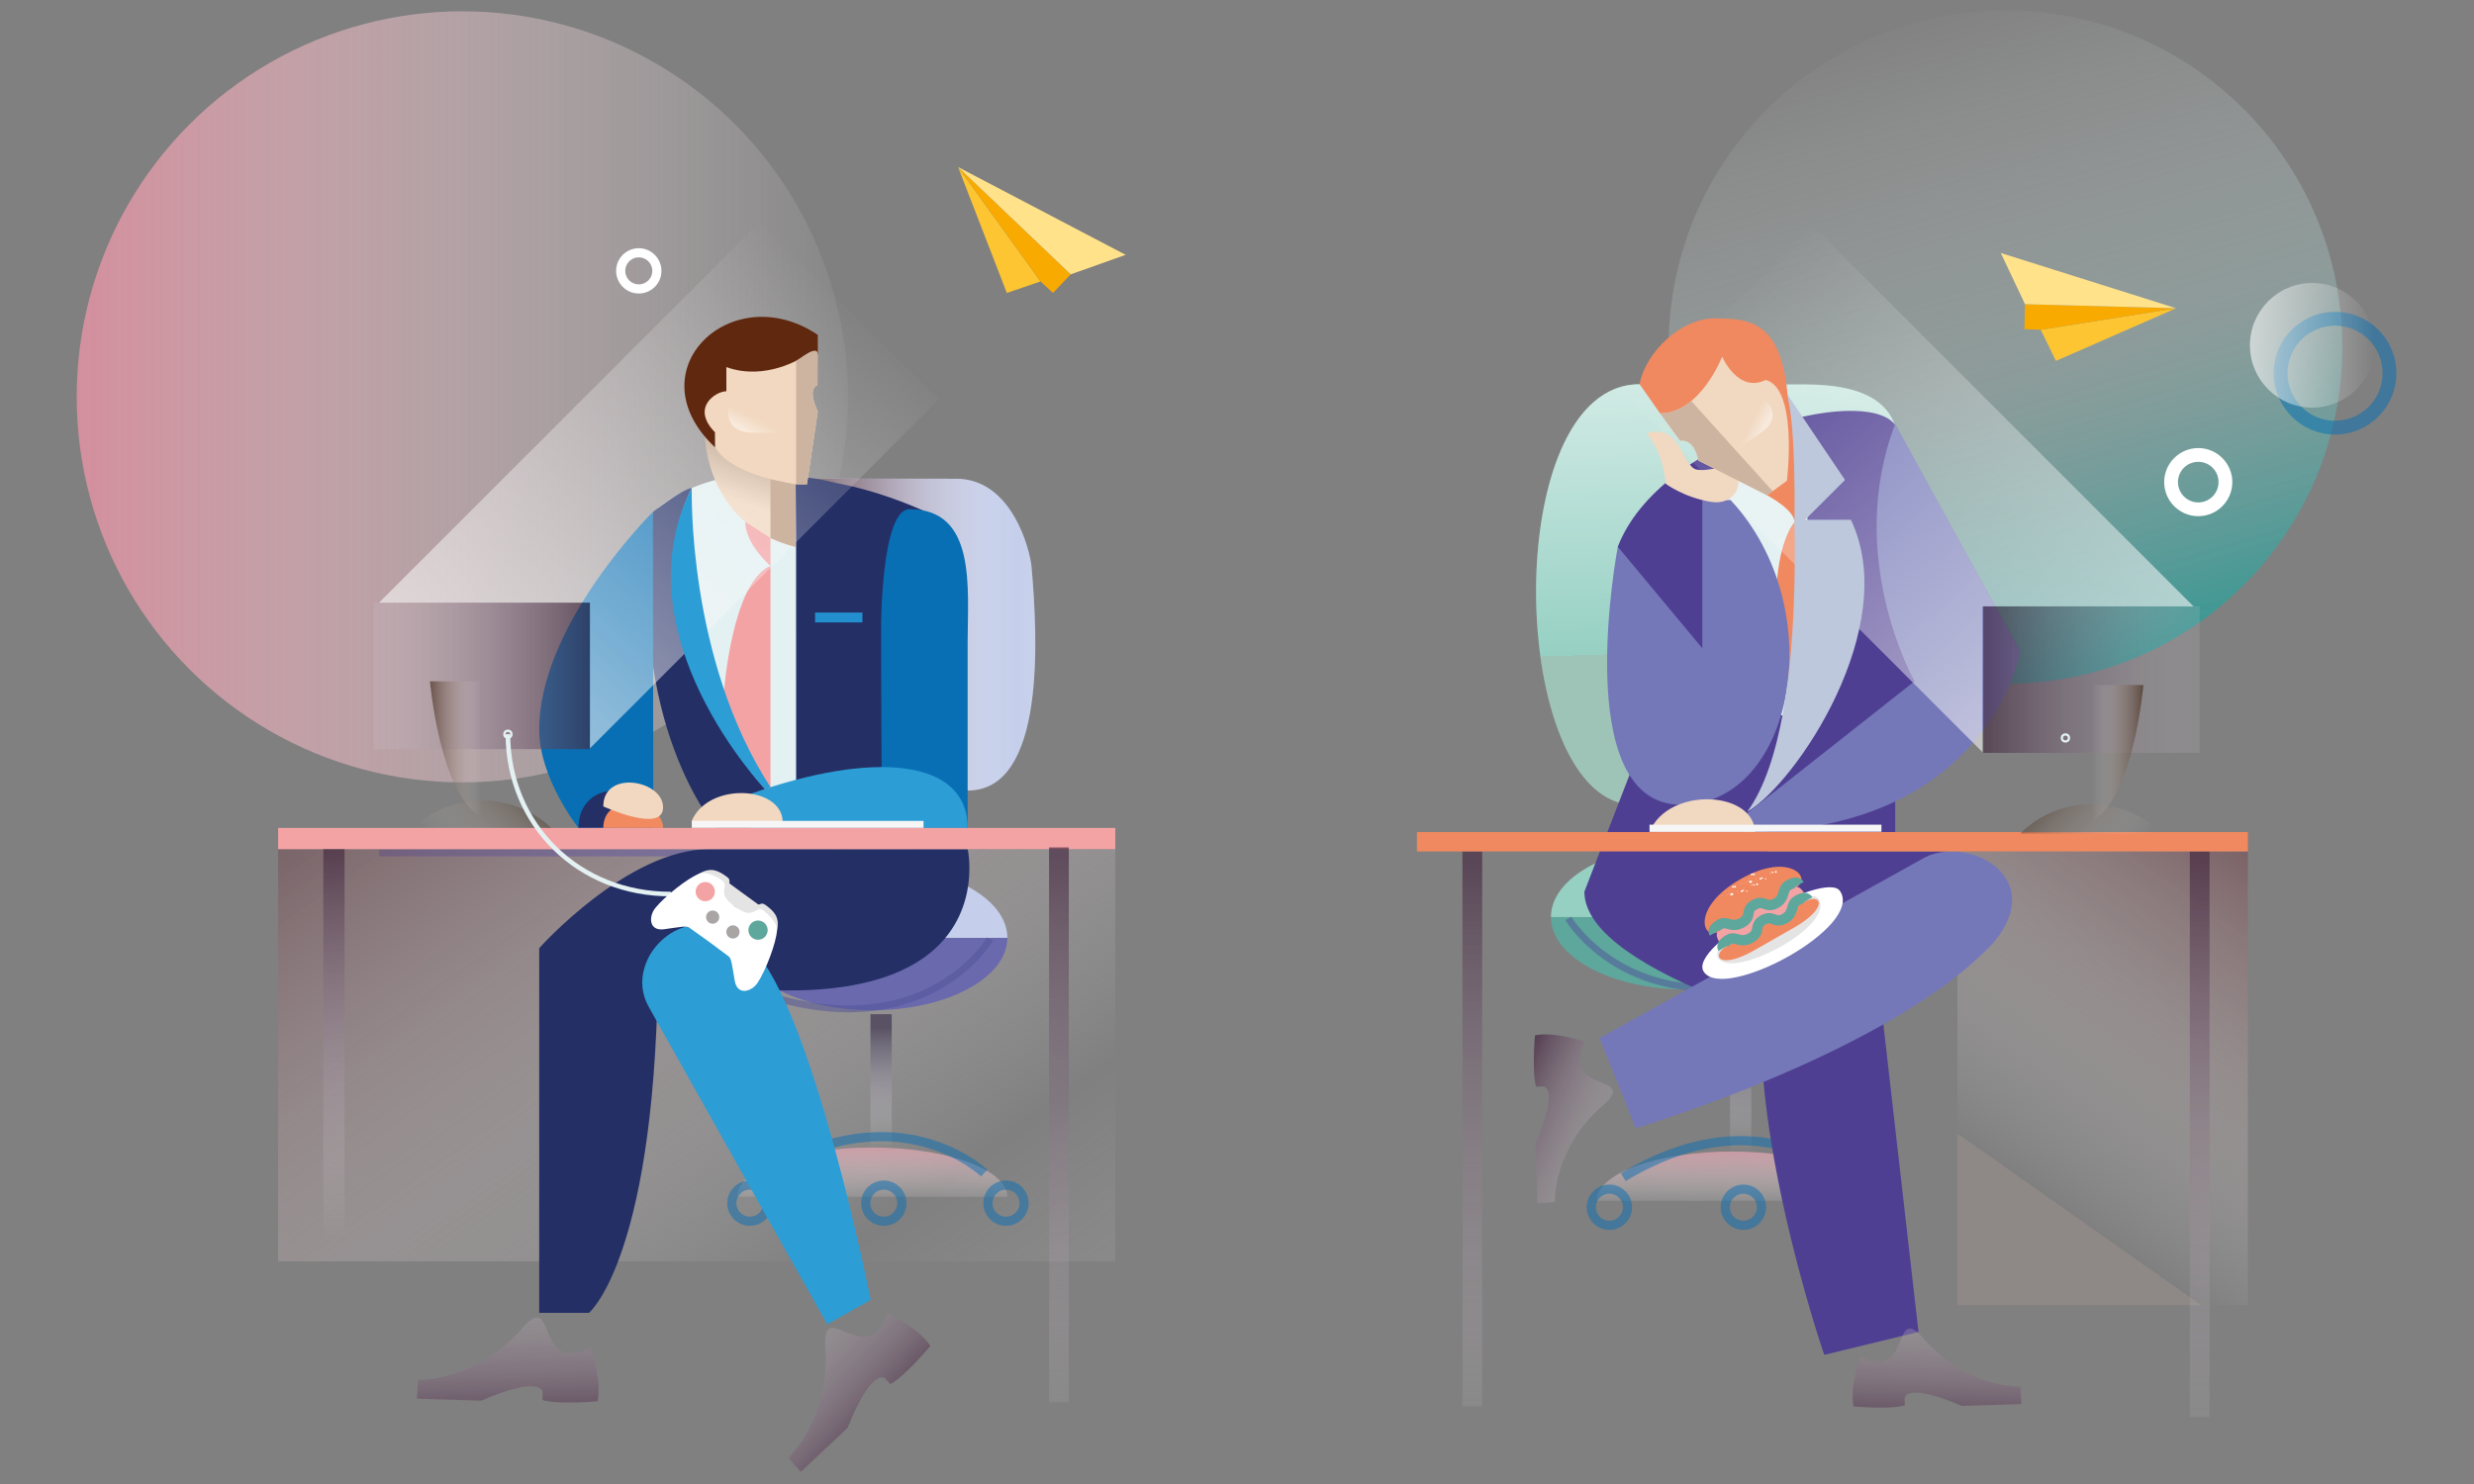 <?xml version="1.0" encoding="utf-8"?>
<!-- Generator: Adobe Illustrator 15.0.0, SVG Export Plug-In . SVG Version: 6.00 Build 0)  -->
<!DOCTYPE svg PUBLIC "-//W3C//DTD SVG 1.1//EN" "http://www.w3.org/Graphics/SVG/1.1/DTD/svg11.dtd">
<svg version="1.1" id="Layer_1" xmlns="http://www.w3.org/2000/svg" xmlns:xlink="http://www.w3.org/1999/xlink" x="0px" y="0px"
	 width="360px" height="216px" viewBox="0 0 360 216" enable-background="new 0 0 360 216" xml:space="preserve">
<rect x="0" y="0" width="360" height="216" fill="#808080" stroke="none"/>
<g>
	<g>
		
			<line fill="none" stroke="#4F5199" stroke-width="1" stroke-miterlimit="10" x1="55.161" y1="124.15" x2="120.577" y2="124.15"/>
		<g>
			
				<linearGradient id="SVGID_1_" gradientUnits="userSpaceOnUse" x1="235.203" y1="57.761" x2="356.723" y2="57.761" gradientTransform="matrix(1 0 0 1 -224.044 0)">
				<stop  offset="0" style="stop-color:#E191A2;stop-opacity:0.86"/>
				<stop  offset="0.232" style="stop-color:#E8AFBA;stop-opacity:0.658"/>
				<stop  offset="0.748" style="stop-color:#F8E9EC;stop-opacity:0.209"/>
				<stop  offset="0.987" style="stop-color:#FFFFFF;stop-opacity:0"/>
				<stop  offset="1" style="stop-color:#B9AAA0;stop-opacity:0.271"/>
			</linearGradient>
			<circle fill="url(#SVGID_1_)" cx="67.274" cy="57.761" r="56.115"/>
		</g>
		<linearGradient id="SVGID_2_" gradientUnits="userSpaceOnUse" x1="55.761" y1="88.828" x2="159.167" y2="235.632">
			<stop  offset="0" style="stop-color:#59383E;stop-opacity:0.86"/>
			<stop  offset="0.28" style="stop-color:#A68D92;stop-opacity:0.484"/>
			<stop  offset="0.526" style="stop-color:#E6DDDE;stop-opacity:0.153"/>
			<stop  offset="0.639" style="stop-color:#FFFFFF;stop-opacity:0"/>
			<stop  offset="1" style="stop-color:#B9AAA0;stop-opacity:0.271"/>
		</linearGradient>
		<rect x="40.472" y="123.598" fill="url(#SVGID_2_)" width="121.816" height="59.99"/>
		
			<line fill="#086FB4" stroke="#FFFFFF" stroke-width="0.333" stroke-miterlimit="10" x1="122.958" y1="71.255" x2="115.023" y2="76.252"/>
		<path fill="#C5CFEB" d="M140.806,115.068c11.363,0,10.228-22.132,9.296-32.604c-0.199-2.237-2.742-12.781-10.975-12.781
			c-1.884,0-35.17-0.025-35.17-0.025L140.806,115.068z"/>
		<linearGradient id="SVGID_3_" gradientUnits="userSpaceOnUse" x1="117.956" y1="92.363" x2="164.652" y2="92.363">
			<stop  offset="0" style="stop-color:#59383E;stop-opacity:0.86"/>
			<stop  offset="0.28" style="stop-color:#A68D92;stop-opacity:0.484"/>
			<stop  offset="0.526" style="stop-color:#E6DDDE;stop-opacity:0.153"/>
			<stop  offset="0.639" style="stop-color:#FFFFFF;stop-opacity:0"/>
			<stop  offset="1" style="stop-color:#B9AAA0;stop-opacity:0.271"/>
		</linearGradient>
		<path fill="url(#SVGID_3_)" d="M140.806,115.068c11.363,0,10.228-22.132,9.296-32.604c-0.199-2.237-2.742-12.781-10.975-12.781
			c-1.884,0-35.17-0.025-35.17-0.025L140.806,115.068z"/>
		<path fill="#E4F1F3" d="M119.729,119.953l-14.078,0.002L95.583,74.071c0,0,9.288-8.687,26.292-3.404"/>
		<path fill="#242F66" d="M134.388,74.339l-0.956,46.141l-17.584,0.021h-0.003v-9.787l-0.003-30.903l-0.065-10.404
			c0,0,1.749-0.142,6.161,0.951C125.702,71.082,129.854,72.342,134.388,74.339z"/>
		<path fill="#F2D8C0" d="M102.543,62.429c0,0-0.559,13.685,13.226,17.179V62.441L102.543,62.429z"/>
		<linearGradient id="SVGID_4_" gradientUnits="userSpaceOnUse" x1="111.29" y1="64.389" x2="108.424" y2="73.261">
			<stop  offset="0" style="stop-color:#4E2E1F;stop-opacity:0.82"/>
			<stop  offset="0.246" style="stop-color:#4A2C1C;stop-opacity:0.618"/>
			<stop  offset="1" style="stop-color:#422817;stop-opacity:0"/>
		</linearGradient>
		<path opacity="0.45" fill="url(#SVGID_4_)" d="M102.535,62.429c0,0-0.558,13.685,13.226,17.179l0.017-17.167L102.535,62.429z"/>
		<path fill="#F4A3A5" d="M112.117,114.521c0,6.836-6.787-13.647-6.787-13.647s1.13-16.136,6.787-18.506
			c0,0-3.676-3.158-3.676-6.422l3.676,2.365C112.117,78.311,112.117,107.684,112.117,114.521z"/>
		<path fill="#6A69AE" d="M146.583,136.498c0,5.822-8.802,10.545-19.659,10.545c-10.858,0-19.66-4.723-19.66-10.545H146.583z"/>
		<linearGradient id="SVGID_5_" gradientUnits="userSpaceOnUse" x1="128.122" y1="149.541" x2="128.328" y2="167.435">
			<stop  offset="0" style="stop-color:#50485D;stop-opacity:0.86"/>
			<stop  offset="0.257" style="stop-color:#787285;stop-opacity:0.636"/>
			<stop  offset="0.755" style="stop-color:#D4D1D9;stop-opacity:0.202"/>
			<stop  offset="0.987" style="stop-color:#FFFFFF;stop-opacity:0"/>
			<stop  offset="1" style="stop-color:#B9AAA0;stop-opacity:0.271"/>
		</linearGradient>
		<rect x="126.665" y="147.615" fill="url(#SVGID_5_)" width="3.094" height="19.408"/>
		
			<linearGradient id="SVGID_6_" gradientUnits="userSpaceOnUse" x1="126.98" y1="3602.802" x2="126.913" y2="3592.206" gradientTransform="matrix(1 0 0 -1 0 3768.125)">
			<stop  offset="0" style="stop-color:#E191A2;stop-opacity:0.86"/>
			<stop  offset="0.232" style="stop-color:#E8AFBA;stop-opacity:0.658"/>
			<stop  offset="0.748" style="stop-color:#F8E9EC;stop-opacity:0.209"/>
			<stop  offset="0.987" style="stop-color:#FFFFFF;stop-opacity:0"/>
			<stop  offset="1" style="stop-color:#B9AAA0;stop-opacity:0.271"/>
		</linearGradient>
		<path fill="url(#SVGID_6_)" d="M146.583,174.197c0-3.963-8.802-7.174-19.659-7.174c-10.858,0-19.66,3.211-19.66,7.174H146.583z"/>
		<path fill="#C5CFEB" d="M107.265,136.498c0-5.826,8.802-10.545,19.66-10.545c10.857,0,19.659,4.719,19.659,10.545H107.265z"/>
		<path fill="#242F66" d="M140.81,123.598c0,0,7.707,34.191-62.348,14.406c0,0,12.842-14.406,24.74-14.406
			C115.099,123.598,140.81,123.598,140.81,123.598z"/>
		<path fill="#242F66" d="M78.461,138.004v53.082h7.25c0,0,10.056-8.326,10.056-53.082H78.461z"/>
		<path fill="#FFFFFF" d="M139.525,120.506"/>
		<path fill="#086FB4" d="M132.349,74.113c9.786,0,8.457,11.518,8.457,19.41v26.982h-12.443c0,0-0.151-15.463-0.151-29.177
			C128.212,91.329,128.203,74.113,132.349,74.113z"/>
		<path fill="#086FB4" stroke="#FFFFFF" stroke-width="0.333" stroke-miterlimit="10" d="M115.849,120.502
			c-0.003,0.006-0.003,0.01-0.003,0.01v-0.01H115.849z"/>
		<path fill="#242F66" d="M95.008,74.505c-4.087,30.888,9.244,46,9.244,46s18.972,0.012,13.877,0
			c-3.726-0.01-28.43-26.949-17.465-49.488C99.23,71.238,95.008,74.505,95.008,74.505z"/>
		<path fill="#2C9DD5" d="M140.806,120.506c0-10.145-13.83-11.25-31.541-4.971v4.971h25.123H140.806z"/>
		<path fill="#F2D8C0" d="M113.892,119.525h-13.253C102.986,113.834,113.664,114.309,113.892,119.525z"/>
		<path fill="#086FB4" d="M95.008,74.505c0,0-16.547,16.347-16.547,31.686c0,7.147,5.713,14.315,5.713,14.315l10.891,0.002
			l-0.029-23.216L95.008,74.505z"/>
		<path fill="#242F66" d="M84.174,120.506c0.019-7.572,10.813-6.889,10.795-0.098L84.174,120.506z"/>
		<path fill="#F18A5F" d="M87.788,120.508c0-5.379,8.699-3.998,8.699-0.002L87.788,120.508z"/>
		<path fill="#F2D8C0" d="M87.788,117.373c0-5.375,8.699-3.848,8.699,0.146C96.486,121.369,87.788,117.373,87.788,117.373z"/>
		<path fill="#C5CFEB" d="M140.806,115.068"/>
		
			<circle opacity="0.5" fill="none" stroke="#086FB4" stroke-width="1.333" stroke-miterlimit="10" cx="146.385" cy="175.125" r="2.63"/>
		
			<circle opacity="0.5" fill="none" stroke="#086FB4" stroke-width="1.333" stroke-miterlimit="10" cx="128.608" cy="175.125" r="2.63"/>
		
			<circle opacity="0.5" fill="none" stroke="#086FB4" stroke-width="1.333" stroke-miterlimit="10" cx="109.121" cy="175.125" r="2.63"/>
		<path opacity="0.5" fill="none" stroke="#086FB4" stroke-width="1.333" stroke-miterlimit="10" d="M143.215,170.75
			c0,0-12.335-11.943-32.076,0"/>
		<linearGradient id="SVGID_7_" gradientUnits="userSpaceOnUse" x1="69.162" y1="103.369" x2="122.9" y2="42.161">
			<stop  offset="0" style="stop-color:#F6F6F6;stop-opacity:0.64"/>
			<stop  offset="0.184" style="stop-color:#F7F7F7;stop-opacity:0.522"/>
			<stop  offset="1" style="stop-color:#FBFCFC;stop-opacity:0"/>
		</linearGradient>
		<polygon fill="url(#SVGID_7_)" points="85.838,108.928 85.838,87.725 55.15,87.725 110.657,32.217 136.6,58.163 		"/>
		<path opacity="0.5" fill="none" stroke="#51529A" stroke-width="1" stroke-miterlimit="10" d="M144.054,136.697
			c0,0-8.666,14.822-30.893,8.633"/>
		
			<linearGradient id="SVGID_8_" gradientUnits="userSpaceOnUse" x1="-111.221" y1="4321.766" x2="-84.738" y2="4321.766" gradientTransform="matrix(-0.392 0.394 -0.392 -0.39 1725.885 1843.177)">
			<stop  offset="0" style="stop-color:#422817;stop-opacity:0.86"/>
			<stop  offset="0.464" style="stop-color:#958072;stop-opacity:0.456"/>
			<stop  offset="0.822" style="stop-color:#DED7D2;stop-opacity:0.144"/>
			<stop  offset="0.987" style="stop-color:#FFFFFF;stop-opacity:0"/>
		</linearGradient>
		<path opacity="0.52" fill="url(#SVGID_8_)" d="M59.738,120.881c5.725-5.762,15.013-5.814,20.746-0.117"/>
		<linearGradient id="SVGID_9_" gradientUnits="userSpaceOnUse" x1="85.838" y1="98.382" x2="46.076" y2="98.382">
			<stop  offset="0" style="stop-color:#42283F;stop-opacity:0.86"/>
			<stop  offset="0.406" style="stop-color:#887589;stop-opacity:0.511"/>
			<stop  offset="0.811" style="stop-color:#D9D3DB;stop-opacity:0.162"/>
			<stop  offset="1" style="stop-color:#FFFFFF;stop-opacity:0"/>
		</linearGradient>
		<rect x="54.383" y="87.725" opacity="0.75" fill="url(#SVGID_9_)" width="31.456" height="21.314"/>
		<linearGradient id="SVGID_10_" gradientUnits="userSpaceOnUse" x1="62.568" y1="109.036" x2="70.11" y2="109.036">
			<stop  offset="0" style="stop-color:#422817;stop-opacity:0.86"/>
			<stop  offset="0.464" style="stop-color:#958072;stop-opacity:0.456"/>
			<stop  offset="0.822" style="stop-color:#DED7D2;stop-opacity:0.144"/>
			<stop  offset="0.987" style="stop-color:#FFFFFF;stop-opacity:0"/>
		</linearGradient>
		<path opacity="0.75" fill="url(#SVGID_10_)" d="M70.11,118.906v-19.74h-7.542C62.568,99.166,64.04,115.965,70.11,118.906
			L70.11,118.906z"/>
		<rect x="100.665" y="119.482" fill="#F6F6F6" width="33.723" height="1.023"/>
		<rect x="40.472" y="120.506" fill="#F4A3A5" width="121.816" height="3.092"/>
		<linearGradient id="SVGID_11_" gradientUnits="userSpaceOnUse" x1="48.59" y1="124.068" x2="48.59" y2="180.275">
			<stop  offset="0" style="stop-color:#42283F;stop-opacity:0.86"/>
			<stop  offset="0.406" style="stop-color:#887589;stop-opacity:0.511"/>
			<stop  offset="0.811" style="stop-color:#D9D3DB;stop-opacity:0.162"/>
			<stop  offset="1" style="stop-color:#FFFFFF;stop-opacity:0"/>
		</linearGradient>
		<rect x="47.043" y="123.598" opacity="0.75" fill="url(#SVGID_11_)" width="3.095" height="59.99"/>
		<path fill="none" stroke="#E4F1F3" stroke-width="0.667" stroke-miterlimit="10" d="M73.904,106.867
			c0.041,13.28,10.373,23.305,23.72,23.264"/>
		<circle fill="none" stroke="#E4F1F3" stroke-width="0.333" stroke-miterlimit="10" cx="73.905" cy="106.867" r="0.515"/>
		<path fill="#2C9DD5" d="M94.364,146.488c7.679,13.727,26.018,46.268,26.018,46.268l6.32-3.555c0,0-8.406-42.348-17.254-51.197
			C100.601,129.156,90.317,139.256,94.364,146.488z"/>
		<path fill="#60280F" d="M118.999,51.588v-2.851c-12.51-8.417-26.859,5.173-14.955,16.37l-0.029-2.115L118.999,51.588z"/>
		<path fill="#F2D8C0" d="M118.999,59.911l-1.583,10.582h-1.572c-10.33-1.598-11.736-5.386-11.736-5.386v-2.113
			c-3.693-3.693,0.101-6.048,1.591-6.048l-0.005-3.518c5.692,2.07,11.004-1.38,11.004-1.38s2.254-1.84,2.254-0.461v4.476
			c0,0-0.704,0.17-0.704,1.25C118.249,58.393,118.999,59.911,118.999,59.911z"/>
		<path fill="#CDB4A0" d="M115.844,70.493V52.521c0.204-0.038,3.155-2.485,3.155-0.933l-0.046,4.475c0,0-0.704,0.141-0.704,1.222
			c0,1.081,0.75,2.626,0.75,2.626l-1.569,10.584L115.844,70.493z"/>
		<linearGradient id="SVGID_12_" gradientUnits="userSpaceOnUse" x1="109.786" y1="63.507" x2="110.903" y2="61.443">
			<stop  offset="0.062" style="stop-color:#FFFFFF"/>
			<stop  offset="1" style="stop-color:#FFFFFF;stop-opacity:0"/>
		</linearGradient>
		<path opacity="0.45" fill="url(#SVGID_12_)" d="M105.982,60.326c0,0.502,0.306,2.655,3.504,2.655c3.197,0,6.614,0,6.614,0
			l0.032-2.655C104.959,56.772,105.982,59.401,105.982,60.326z"/>
		<path fill="#CDB4A0" d="M112.116,78.313c1.087,0.514,2.296,0.953,3.644,1.294l0.017-9.066l-3.66-0.78L112.116,78.313z"/>
		<rect x="118.606" y="89.161" fill="#238FCF" width="6.89" height="1.433"/>
		
			<linearGradient id="SVGID_13_" gradientUnits="userSpaceOnUse" x1="193.403" y1="209.461" x2="194.207" y2="183.018" gradientTransform="matrix(-1 0 0 1 267.49 0)">
			<stop  offset="0" style="stop-color:#42253E;stop-opacity:0.86"/>
			<stop  offset="0.016" style="stop-color:#442740;stop-opacity:0.847"/>
			<stop  offset="0.507" style="stop-color:#998695;stop-opacity:0.424"/>
			<stop  offset="0.844" style="stop-color:#DFD9DE;stop-opacity:0.134"/>
			<stop  offset="1" style="stop-color:#FFFFFF;stop-opacity:0"/>
		</linearGradient>
		<path fill="url(#SVGID_13_)" d="M85.954,196.131c0,0,1.655,4.783,1.012,7.818c0,0-5.86,0.527-8.048-0.186l0.046-1.102
			c0,0-0.005-2.646-8.953,1.203l-9.35-0.285l0.184-2.76c0,0,8.259,0.424,15.176-7.541C81.057,187.482,77.769,200.27,85.954,196.131z
			"/>
		
			<linearGradient id="SVGID_14_" gradientUnits="userSpaceOnUse" x1="-15.725" y1="239.972" x2="-14.921" y2="213.533" gradientTransform="matrix(-0.707 0.707 0.707 0.707 -50.636 50.337)">
			<stop  offset="0" style="stop-color:#42253E;stop-opacity:0.86"/>
			<stop  offset="0.016" style="stop-color:#442740;stop-opacity:0.847"/>
			<stop  offset="0.507" style="stop-color:#998695;stop-opacity:0.424"/>
			<stop  offset="0.844" style="stop-color:#DFD9DE;stop-opacity:0.134"/>
			<stop  offset="1" style="stop-color:#FFFFFF;stop-opacity:0"/>
		</linearGradient>
		<path fill="url(#SVGID_14_)" d="M129.133,191.086c0,0,4.553,2.211,6.244,4.811c0,0-3.771,4.518-5.821,5.563l-0.748-0.813
			c0,0-1.875-1.867-5.479,7.182l-6.813,6.412l-1.821-2.082c0,0,6.139-5.543,5.398-16.064
			C119.555,188.436,126.272,199.801,129.133,191.086z"/>
		
			<linearGradient id="SVGID_15_" gradientUnits="userSpaceOnUse" x1="154.089" y1="133.565" x2="154.089" y2="230.878" gradientTransform="matrix(1 0 0 1 0 -9.59)">
			<stop  offset="0" style="stop-color:#42253E;stop-opacity:0.86"/>
			<stop  offset="0.016" style="stop-color:#442740;stop-opacity:0.847"/>
			<stop  offset="0.507" style="stop-color:#998695;stop-opacity:0.424"/>
			<stop  offset="0.844" style="stop-color:#DFD9DE;stop-opacity:0.134"/>
			<stop  offset="1" style="stop-color:#FFFFFF;stop-opacity:0"/>
		</linearGradient>
		<rect x="152.654" y="123.342" opacity="0.75" fill="url(#SVGID_15_)" width="2.872" height="80.758"/>
		<path fill="#2C9DD5" d="M100.665,71.018c0,0-0.742,24.803,11.452,43.558l-0.817,0.266C111.3,114.842,89.863,92.363,100.665,71.018
			z"/>
		<circle fill="none" stroke="#FFFFFF" stroke-width="1.333" stroke-miterlimit="10" cx="92.952" cy="39.425" r="2.63"/>
		<g>
			<path fill="#E5E4E4" d="M113.063,135.424c-0.457,1.984-4.569-1.955-4.569-1.955l-1.553-1.541l-1.936-1.01
				c0,0-5.006-2.719-3.257-3.756c1.75-1.037,2.848-0.396,4.04,0.477c0.647,0.473,0.174,0.816,0.43,1.004
				c0.253,0.186,2.037,1.49,2.037,1.49s1.783,1.299,2.04,1.486c0.256,0.186,0.44-0.371,1.087,0.098
				C112.574,132.592,113.517,133.441,113.063,135.424z"/>
			<path fill="#FFFFFF" d="M113.063,135.424c-0.124,1.84-1.616,5.793-2.819,7.615c-0.863,1.316-2.95,1.932-3.329-0.289
				c-0.384-2.221-0.486-3.256-0.864-3.529c-0.373-0.273-2.873-2.137-2.873-2.137s-2.536-1.813-2.909-2.086
				c-0.376-0.273-1.396-0.057-3.626,0.254c-2.233,0.311-2.279-1.861-1.291-3.086c1.37-1.697,4.68-4.328,6.396-5.004
				c0.911-0.359,2.441,0.334,3.375,1.016c1.152,0.844-1.127,1.748,1.819,3.75c2.805,2.195,2.973-0.25,4.126,0.594
				C112,133.201,113.127,134.447,113.063,135.424z"/>
			<circle fill="#F4A3A5" cx="102.626" cy="129.778" r="1.402"/>
			<circle fill="#5EA79C" cx="110.305" cy="135.384" r="1.402"/>
			<circle fill="#A8A5A4" cx="103.701" cy="133.488" r="0.96"/>
			<circle fill="#A8A5A4" cx="106.653" cy="135.644" r="0.961"/>
		</g>
	</g>
	<g>
		<g>
			
				<linearGradient id="SVGID_16_" gradientUnits="userSpaceOnUse" x1="389.019" y1="-396.711" x2="490.834" y2="-426.69" gradientTransform="matrix(0 -1 1 0 703.377 489.949)">
				<stop  offset="0" style="stop-color:#00A19A;stop-opacity:0.65"/>
				<stop  offset="0.464" style="stop-color:#A6D0CC;stop-opacity:0.345"/>
				<stop  offset="0.822" style="stop-color:#E8F2F1;stop-opacity:0.109"/>
				<stop  offset="0.987" style="stop-color:#FFFFFF;stop-opacity:0"/>
				<stop  offset="1" style="stop-color:#B9AAA0;stop-opacity:0.271"/>
			</linearGradient>
			<circle fill="url(#SVGID_16_)" cx="291.821" cy="50.515" r="49.012"/>
		</g>
		<linearGradient id="SVGID_17_" gradientUnits="userSpaceOnUse" x1="319.22" y1="31.632" x2="319.198" y2="32.748">
			<stop  offset="0" style="stop-color:#F6F6F6;stop-opacity:0.64"/>
			<stop  offset="0.075" style="stop-color:#F7F7F7;stop-opacity:0.591"/>
			<stop  offset="0.41" style="stop-color:#FBFCFC;stop-opacity:0.375"/>
			<stop  offset="0.815" style="stop-color:#FFFFFF;stop-opacity:0"/>
		</linearGradient>
		<path fill="url(#SVGID_17_)" d="M319.183,32.713v-1.06c0,0.357,0.018,0.71,0.053,1.06H319.183z"/>
		<linearGradient id="SVGID_18_" gradientUnits="userSpaceOnUse" x1="340.56" y1="31.632" x2="340.538" y2="32.749">
			<stop  offset="0" style="stop-color:#F6F6F6;stop-opacity:0.64"/>
			<stop  offset="0.075" style="stop-color:#F7F7F7;stop-opacity:0.591"/>
			<stop  offset="0.41" style="stop-color:#FBFCFC;stop-opacity:0.375"/>
			<stop  offset="0.815" style="stop-color:#FFFFFF;stop-opacity:0"/>
		</linearGradient>
		<path fill="url(#SVGID_18_)" d="M340.513,32.713c0.035-0.35,0.052-0.703,0.052-1.06v1.06H340.513z"/>
		<linearGradient id="SVGID_19_" gradientUnits="userSpaceOnUse" x1="253.202" y1="150.113" x2="253.409" y2="168.018">
			<stop  offset="0" style="stop-color:#50485D;stop-opacity:0.86"/>
			<stop  offset="0.257" style="stop-color:#787285;stop-opacity:0.636"/>
			<stop  offset="0.755" style="stop-color:#D4D1D9;stop-opacity:0.202"/>
			<stop  offset="0.987" style="stop-color:#FFFFFF;stop-opacity:0"/>
			<stop  offset="1" style="stop-color:#B9AAA0;stop-opacity:0.271"/>
		</linearGradient>
		<rect x="251.743" y="148.187" fill="url(#SVGID_19_)" width="3.097" height="19.421"/>
		
			<linearGradient id="SVGID_20_" gradientUnits="userSpaceOnUse" x1="252.059" y1="3602.22" x2="251.991" y2="3591.615" gradientTransform="matrix(1 0 0 -1 0 3768.125)">
			<stop  offset="0" style="stop-color:#E191A2;stop-opacity:0.86"/>
			<stop  offset="0.232" style="stop-color:#E8AFBA;stop-opacity:0.658"/>
			<stop  offset="0.748" style="stop-color:#F8E9EC;stop-opacity:0.209"/>
			<stop  offset="0.987" style="stop-color:#FFFFFF;stop-opacity:0"/>
			<stop  offset="1" style="stop-color:#B9AAA0;stop-opacity:0.271"/>
		</linearGradient>
		<path fill="url(#SVGID_20_)" d="M271.674,174.788c0-3.968-8.807-7.181-19.672-7.181c-10.863,0-19.671,3.213-19.671,7.181H271.674z
			"/>
		
			<circle opacity="0.5" fill="none" stroke="#086FB4" stroke-width="1.334" stroke-miterlimit="10" cx="271.478" cy="175.715" r="2.632"/>
		<linearGradient id="SVGID_21_" gradientUnits="userSpaceOnUse" x1="269.211" y1="175.74" x2="271.198" y2="178.085">
			<stop  offset="0" style="stop-color:#4E2E1F;stop-opacity:0.82"/>
			<stop  offset="0.246" style="stop-color:#4A2C1C;stop-opacity:0.618"/>
			<stop  offset="1" style="stop-color:#422817;stop-opacity:0"/>
		</linearGradient>
		<path opacity="0.42" fill="url(#SVGID_21_)" d="M272.038,176.727c0,1.101-0.893,1.991-1.993,1.991
			c-1.102,0-1.995-0.891-1.995-1.991c0-1.104,0.894-1.997,1.995-1.997C271.146,174.729,272.038,175.622,272.038,176.727z"/>
		
			<circle opacity="0.5" fill="none" stroke="#086FB4" stroke-width="1.334" stroke-miterlimit="10" cx="253.687" cy="175.715" r="2.632"/>
		
			<circle opacity="0.5" fill="none" stroke="#086FB4" stroke-width="1.334" stroke-miterlimit="10" cx="234.188" cy="175.715" r="2.632"/>
		<path opacity="0.5" fill="none" stroke="#086FB4" stroke-width="1.334" stroke-miterlimit="10" d="M268.304,171.339
			c0,0-12.342-11.954-32.097,0"/>
		
			<circle opacity="0.5" fill="none" stroke="#086FB4" stroke-width="1.334" stroke-miterlimit="10" cx="268.277" cy="175.715" r="2.632"/>
		<linearGradient id="SVGID_22_" gradientUnits="userSpaceOnUse" x1="266.011" y1="175.74" x2="267.997" y2="178.085">
			<stop  offset="0" style="stop-color:#4E2E1F;stop-opacity:0.82"/>
			<stop  offset="0.246" style="stop-color:#4A2C1C;stop-opacity:0.618"/>
			<stop  offset="1" style="stop-color:#422817;stop-opacity:0"/>
		</linearGradient>
		<path opacity="0.42" fill="url(#SVGID_22_)" d="M268.839,176.727c0,1.101-0.894,1.991-1.995,1.991c-1.1,0-1.993-0.891-1.993-1.991
			c0-1.104,0.894-1.997,1.993-1.997C267.945,174.729,268.839,175.622,268.839,176.727z"/>
		<path fill="#5EA79C" d="M225.683,133.474c0,5.825,8.807,10.55,19.672,10.55c10.864,0,19.672-4.725,19.672-10.55H225.683z"/>
		<path fill="#96D0C3" d="M265.026,133.474c0-5.83-8.808-10.555-19.672-10.555c-10.865,0-19.672,4.725-19.672,10.555H265.026z"/>
		<path opacity="0.5" fill="none" stroke="#51529A" stroke-width="1" stroke-miterlimit="10" d="M228.214,133.672
			c0,0,8.669,14.833,30.911,8.64"/>
		<polygon fill="#4F3F93" points="275.778,61.853 275.778,121.11 251.824,121.11 		"/>
		
			<linearGradient id="SVGID_23_" gradientUnits="userSpaceOnUse" x1="188.762" y1="114.389" x2="229.534" y2="172.272" gradientTransform="matrix(-1 0 0 1 524.703 0)">
			<stop  offset="0" style="stop-color:#5E343B;stop-opacity:0.86"/>
			<stop  offset="0.451" style="stop-color:#A28689;stop-opacity:0.472"/>
			<stop  offset="0.827" style="stop-color:#E2D9DA;stop-opacity:0.149"/>
			<stop  offset="1" style="stop-color:#FFFFFF;stop-opacity:0"/>
			<stop  offset="1" style="stop-color:#B6A499;stop-opacity:0.271"/>
		</linearGradient>
		<rect x="284.827" y="123.929" fill="url(#SVGID_23_)" width="42.265" height="66.05"/>
		<polygon fill="#4F3F93" points="283.468,123.929 251.559,123.929 267.69,140.417 		"/>
		<path fill="#96D0C3" d="M237.889,117.154c-18.578,0-19.981-61.23,0.695-61.23c6.256,0,7.501,0.038,24.188,0.038
			c16.692,0,13.55,10.397,12.627,15.042C268.506,105.682,237.889,117.154,237.889,117.154z"/>
		<linearGradient id="SVGID_24_" gradientUnits="userSpaceOnUse" x1="248.529" y1="34.412" x2="250.483" y2="94.703">
			<stop  offset="0" style="stop-color:#FFFFFF;stop-opacity:0.86"/>
			<stop  offset="1" style="stop-color:#FFFFFF;stop-opacity:0"/>
			<stop  offset="1" style="stop-color:#B6A499;stop-opacity:0.271"/>
		</linearGradient>
		<path fill="url(#SVGID_24_)" d="M237.889,117.154c-18.578,0-19.981-61.23,0.695-61.23c6.256,0,7.501,0.038,24.188,0.038
			c16.692,0,13.55,10.397,12.627,15.042C268.506,105.682,237.889,117.154,237.889,117.154z"/>
		<path fill="#4F3F93" d="M235.411,79.583c6.15-15.967,35.888-23.804,40.367-17.729l18.196,33.011L253.57,121.11l-8.928-0.938
			L235.411,79.583z"/>
		<polygon fill="#E4F1F2" points="257.132,104.108 247.685,71.293 263.09,63.615 262.772,104.108 		"/>
		<path fill="#4F3F93" d="M237.168,112.652l-6.621,17.136c0,12.302,39.208,21.822,39.208,21.822l12.175-8.58l-28.359-21.92
			L237.168,112.652z"/>
		<path fill="#F18960" d="M261.11,75.999c0,0-2.667,2.884-2.667,11.79c0,8.907,1.61,12.051,1.61,12.051
			S266.113,75.999,261.11,75.999z"/>
		<path fill="#7478B8" d="M247.712,72.782V94.36l-12.301-14.778c0,0-7.167,37.553,9.231,37.553c16.399,0,21.929-28.483,7.182-44.354
			H247.712z"/>
		<path fill="#7478B8" d="M275.778,61.697l18.196,33.167c0,0-4.561,26.247-40.404,26.247l0.679-2.744l24.348-19.208
			C278.597,99.158,268.345,81.143,275.778,61.697z"/>
		
			<linearGradient id="SVGID_25_" gradientUnits="userSpaceOnUse" x1="-110.349" y1="103.913" x2="-56.575" y2="42.665" gradientTransform="matrix(-1 0 0 1 194.812 0)">
			<stop  offset="0" style="stop-color:#F6F6F6;stop-opacity:0.64"/>
			<stop  offset="0.184" style="stop-color:#F7F7F7;stop-opacity:0.522"/>
			<stop  offset="1" style="stop-color:#FBFCFC;stop-opacity:0"/>
		</linearGradient>
		<polygon fill="url(#SVGID_25_)" points="288.474,109.474 288.474,88.258 319.184,88.258 263.639,32.713 237.68,58.677 		"/>
		<path fill="#BDC8DC" d="M260.389,62.309c0,0,3.985,41.884-6.14,55.851c7.048-4.102,22.507-26.952,15.08-42.503h-6.665l5.81-5.799
			l-8.913-13.22L260.389,62.309z"/>
		<path fill="#F18960" d="M257.132,72.092c0,0,3.979,2.07,3.979,3.907c0,1.835,0.395-17.415-1.55-19.361
			C257.615,54.693,257.132,72.092,257.132,72.092z"/>
		<path fill="#F18960" d="M241.562,60.173l-2.978-4.25c0.865-4.657,6.005-9.574,10.859-9.574c5.638,0,10.856,0.366,10.856,15.617"/>
		<path fill="#F1D8C1" d="M241.562,60.173l2.907,3.97c2.245-0.265,2.654,2.893,2.654,2.893l10.009,5.056l2.886-2.115
			c0,0,1.663-13.414-3.078-14.673c-4.057,1.986-6.342-3.397-6.342-3.397S247.393,60.173,241.562,60.173z"/>
		
			<linearGradient id="SVGID_26_" gradientUnits="userSpaceOnUse" x1="186.837" y1="103.564" x2="187.875" y2="101.647" gradientTransform="matrix(-0.83 0.557 0.557 0.83 353.666 -126.594)">
			<stop  offset="0.062" style="stop-color:#FFFFFF"/>
			<stop  offset="1" style="stop-color:#FFFFFF;stop-opacity:0"/>
		</linearGradient>
		<path opacity="0.45" fill="url(#SVGID_26_)" d="M257.575,59.124c0.261,0.387,1.143,2.206-1.326,3.861
			c-2.465,1.656-5.1,3.426-5.1,3.426l-1.401-2.031C256.524,55.854,257.096,58.412,257.575,59.124z"/>
		<path fill="#F1D8C1" d="M252.587,69.292c-2.837-1.951-3.521-0.582-5.667-0.937c-2.144-0.354-2.402-6.935-7.312-5.256
			c2.604,3.093,2.761,7.307,2.761,7.307s2.646,1.986,6.523,2.626C252.771,73.674,253.528,69.939,252.587,69.292z"/>
		<path fill="#4F3F93" d="M273.024,140.066c-1.017-6.942-12.647-12.972-15.86-1.061c-4.47,21.237,8.286,58.199,8.286,58.199
			l13.719-3.337L273.024,140.066z"/>
		<path fill="#7478B8" d="M280.092,124.805c6.242-3.211,17.908,2.74,10.091,12.285c-14.675,15.989-52.16,27.116-52.16,27.116
			l-5.265-13.102L280.092,124.805z"/>
		
			<linearGradient id="SVGID_27_" gradientUnits="userSpaceOnUse" x1="214.242" y1="134.122" x2="214.242" y2="231.499" gradientTransform="matrix(1 0 0 1 0 -9.59)">
			<stop  offset="0" style="stop-color:#42253E;stop-opacity:0.86"/>
			<stop  offset="0.016" style="stop-color:#442740;stop-opacity:0.847"/>
			<stop  offset="0.507" style="stop-color:#998695;stop-opacity:0.424"/>
			<stop  offset="0.844" style="stop-color:#DFD9DE;stop-opacity:0.134"/>
			<stop  offset="1" style="stop-color:#FFFFFF;stop-opacity:0"/>
		</linearGradient>
		<rect x="212.805" y="123.898" opacity="0.75" fill="url(#SVGID_27_)" width="2.874" height="80.812"/>
		
			<linearGradient id="SVGID_28_" gradientUnits="userSpaceOnUse" x1="320.086" y1="134.135" x2="320.086" y2="233.378" gradientTransform="matrix(1 0 0 1 0 -9.59)">
			<stop  offset="0" style="stop-color:#42253E;stop-opacity:0.86"/>
			<stop  offset="0.016" style="stop-color:#442740;stop-opacity:0.847"/>
			<stop  offset="0.507" style="stop-color:#998695;stop-opacity:0.424"/>
			<stop  offset="0.844" style="stop-color:#DFD9DE;stop-opacity:0.134"/>
			<stop  offset="1" style="stop-color:#FFFFFF;stop-opacity:0"/>
		</linearGradient>
		<rect x="318.648" y="123.898" opacity="0.75" fill="url(#SVGID_28_)" width="2.876" height="82.36"/>
		<rect x="206.182" y="121.11" fill="#F18960" width="120.91" height="2.818"/>
		<path fill="#F1D8C1" d="M255.391,121.078h-15.361C242.75,114.482,255.128,115.031,255.391,121.078z"/>
		<linearGradient id="SVGID_29_" gradientUnits="userSpaceOnUse" x1="281.678" y1="209.825" x2="282.425" y2="185.264">
			<stop  offset="0" style="stop-color:#42253E;stop-opacity:0.86"/>
			<stop  offset="0.016" style="stop-color:#442740;stop-opacity:0.847"/>
			<stop  offset="0.507" style="stop-color:#998695;stop-opacity:0.424"/>
			<stop  offset="0.844" style="stop-color:#DFD9DE;stop-opacity:0.134"/>
			<stop  offset="1" style="stop-color:#FFFFFF;stop-opacity:0"/>
		</linearGradient>
		<path fill="url(#SVGID_29_)" d="M270.655,197.442c0,0-1.538,4.441-0.94,7.262c0,0,5.443,0.49,7.473-0.171l-0.04-1.026
			c0,0,0.005-2.457,8.315,1.121l8.686-0.265l-0.173-2.564c0,0-7.669,0.394-14.095-7.005
			C275.204,189.41,278.257,201.288,270.655,197.442z"/>
		<linearGradient id="SVGID_30_" gradientUnits="userSpaceOnUse" x1="218.231" y1="159.268" x2="236.814" y2="167.832">
			<stop  offset="0" style="stop-color:#42253E;stop-opacity:0.86"/>
			<stop  offset="0.016" style="stop-color:#442740;stop-opacity:0.847"/>
			<stop  offset="0.507" style="stop-color:#998695;stop-opacity:0.424"/>
			<stop  offset="0.844" style="stop-color:#DFD9DE;stop-opacity:0.134"/>
			<stop  offset="1" style="stop-color:#FFFFFF;stop-opacity:0"/>
		</linearGradient>
		<path fill="url(#SVGID_30_)" d="M230.626,151.64c0,0-4.442-1.539-7.263-0.942c0,0-0.486,5.443,0.172,7.477l1.025-0.043
			c0,0,2.46,0.006-1.119,8.315l0.264,8.686l2.565-0.17c0,0-0.395-7.673,7.006-14.098C238.66,156.187,226.781,159.241,230.626,151.64
			z"/>
		
			<linearGradient id="SVGID_31_" gradientUnits="userSpaceOnUse" x1="-789.647" y1="3634.439" x2="-763.15" y2="3634.439" gradientTransform="matrix(0.392 0.394 0.392 -0.39 -816.393 1843.177)">
			<stop  offset="0" style="stop-color:#422817;stop-opacity:0.86"/>
			<stop  offset="0.464" style="stop-color:#958072;stop-opacity:0.456"/>
			<stop  offset="0.822" style="stop-color:#DED7D2;stop-opacity:0.144"/>
			<stop  offset="0.987" style="stop-color:#FFFFFF;stop-opacity:0"/>
		</linearGradient>
		<path opacity="0.52" fill="url(#SVGID_31_)" d="M314.727,121.434c-5.73-5.763-15.023-5.815-20.759-0.115"/>
		
			<linearGradient id="SVGID_32_" gradientUnits="userSpaceOnUse" x1="620.882" y1="98.922" x2="581.092" y2="98.922" gradientTransform="matrix(-1 0 0 1 909.492 0)">
			<stop  offset="0" style="stop-color:#42283F;stop-opacity:0.86"/>
			<stop  offset="0.406" style="stop-color:#887589;stop-opacity:0.511"/>
			<stop  offset="0.811" style="stop-color:#D9D3DB;stop-opacity:0.162"/>
			<stop  offset="1" style="stop-color:#FFFFFF;stop-opacity:0"/>
		</linearGradient>
		<rect x="288.609" y="88.259" opacity="0.75" fill="url(#SVGID_32_)" width="31.478" height="21.325"/>
		
			<linearGradient id="SVGID_33_" gradientUnits="userSpaceOnUse" x1="597.599" y1="109.583" x2="605.144" y2="109.583" gradientTransform="matrix(-1 0 0 1 909.492 0)">
			<stop  offset="0" style="stop-color:#422817;stop-opacity:0.86"/>
			<stop  offset="0.464" style="stop-color:#958072;stop-opacity:0.456"/>
			<stop  offset="0.822" style="stop-color:#DED7D2;stop-opacity:0.144"/>
			<stop  offset="0.987" style="stop-color:#FFFFFF;stop-opacity:0"/>
		</linearGradient>
		<path opacity="0.75" fill="url(#SVGID_33_)" d="M304.348,119.46V99.706h7.546C311.894,99.706,310.423,116.518,304.348,119.46
			L304.348,119.46z"/>
		<rect x="240.029" y="120.034" fill="#F6F6F6" width="33.745" height="1.024"/>
		<circle fill="none" stroke="#E4F1F3" stroke-width="0.334" stroke-miterlimit="10" cx="300.551" cy="107.411" r="0.515"/>
		<path fill="#CDB4A0" d="M241.562,60.173l2.907,3.97c2.245-0.265,2.654,2.893,2.654,2.893l10.009,5.056l0.812-0.595l-11.84-13.123
			C244.673,59.448,243.554,60.11,241.562,60.173z"/>
		<g>
			<path fill="#FFFFFF" d="M267.727,129.672c3.622,5.185-16.798,16.203-19.796,11.785
				C245.415,137.752,265.57,126.586,267.727,129.672z"/>
			<path fill="#F18960" d="M261.38,129.142c-4.051,2.164-7.372,4.062-11.297,6.451c-2.394,1.366-4.002-3.48,3.114-7.592
				C260.313,123.886,263.778,127.771,261.38,129.142z"/>
			<path fill="#E5E4E4" d="M264.595,130.789c2.666,3.813-12.359,11.919-14.564,8.669
				C248.18,136.733,263.008,128.519,264.595,130.789z"/>
			<path fill="#F18960" d="M261.063,135.014c-2.768,1.581-2.878,1.644-2.878,1.644s-0.113,0.064-2.88,1.644
				c-5.167,2.95-6.409,0.775-4.011-0.596c4.018-2.219,5.646-3.225,5.646-3.225s1.694-0.892,5.65-3.224
				C264.987,129.884,266.231,132.063,261.063,135.014z"/>
			<path fill="#F4A3A5" d="M262.444,129.881c0.346,0.611,0.356,1.258,0.026,1.446l-11.156,6.373
				c-0.335,0.189-0.884-0.151-1.233-0.758l0,0c-0.345-0.607-0.356-1.255-0.024-1.444l11.158-6.372
				C261.546,128.938,262.097,129.276,262.444,129.881L262.444,129.881z"/>
			<g>
				<path fill="none" stroke="#5EA79C" stroke-width="1.501" stroke-miterlimit="10" d="M261.8,128.755
					c-0.188-0.331-0.577-0.463-1.578,0.106c-0.999,0.572-0.345,1.785-1.788,2.609c-1.444,0.825-1.754-0.588-3.157,0.215
					c-1.401,0.802-0.254,1.734-1.786,2.609c-1.534,0.874-2.215-0.323-3.156,0.212c-0.943,0.539-1.083,0.976-0.894,1.307"/>
			</g>
			<g>
				<path fill="none" stroke="#5EA79C" stroke-width="1.501" stroke-miterlimit="10" d="M263.072,130.98
					c-0.191-0.331-0.58-0.465-1.581,0.108c-0.999,0.568-0.343,1.783-1.786,2.607c-1.442,0.823-1.753-0.586-3.154,0.214
					c-1.405,0.802-0.259,1.734-1.792,2.61c-1.53,0.875-2.212-0.322-3.154,0.215c-0.943,0.535-1.085,0.973-0.895,1.304"/>
			</g>
			<path fill-rule="evenodd" clip-rule="evenodd" fill="#FFFFFF" d="M254.92,128.909c0.024-0.124,0.008-0.149-0.119-0.096
				C254.83,128.913,254.834,128.906,254.92,128.909L254.92,128.909z"/>
			<path fill-rule="evenodd" clip-rule="evenodd" fill="#FFFFFF" d="M252.568,128.99c-0.027-0.049-0.05-0.056-0.125-0.089
				c-0.029,0.055-0.055,0.103-0.056,0.157l-0.193-0.124l-0.163,0.09c0.034,0.102,0.029,0.02,0.027,0.152
				c0.026,0.004,0.048,0.009,0.065,0.016c0.013,0.004,0.013,0.008,0.022,0.004c0.119,0.031,0.013,0.016,0.177-0.077
				c0.056,0.024,0.07,0.08,0.155,0.079C252.593,129.196,252.673,129.055,252.568,128.99L252.568,128.99z"/>
			<path fill-rule="evenodd" clip-rule="evenodd" fill="#FFFFFF" d="M255.28,128.903c0.16-0.151-0.117-0.31-0.259-0.097
				C255.04,128.813,255.27,128.902,255.28,128.903L255.28,128.903z"/>
			<path fill-rule="evenodd" clip-rule="evenodd" fill="#FFFFFF" d="M255.662,128.874c0.094-0.055,0.162-0.1,0.164-0.215
				c-0.146-0.141-0.262-0.098-0.313,0.104L255.662,128.874L255.662,128.874z"/>
			<path fill-rule="evenodd" clip-rule="evenodd" fill="#FFFFFF" d="M253.61,129.57c-0.114-0.004-0.244,0.03-0.315,0.089
				c-0.008,0.142,0.056,0.241,0.214,0.154c0.068-0.033,0.077-0.065,0.126-0.116c0.008-0.01,0.017-0.02,0.023-0.027
				c0.055,0.038,0.1-0.007,0.165-0.066c-0.039-0.035-0.086-0.087-0.132-0.102C253.637,129.522,253.621,129.531,253.61,129.57
				L253.61,129.57z"/>
			<path fill-rule="evenodd" clip-rule="evenodd" fill="#FFFFFF" d="M252.223,130.087c-0.168-0.185-0.401-0.089-0.476,0.119
				C251.926,130.401,252.186,130.339,252.223,130.087L252.223,130.087z"/>
			<path fill-rule="evenodd" clip-rule="evenodd" fill="#FFFFFF" d="M251.453,130.5c0.04,0.01,0.019,0.025,0.065-0.003
				C251.493,130.444,251.481,130.451,251.453,130.5L251.453,130.5z"/>
			<path fill-rule="evenodd" clip-rule="evenodd" fill="#FFFFFF" d="M251.781,129.654c-0.021-0.055-0.016-0.044-0.06-0.018
				C251.742,129.685,251.741,129.68,251.781,129.654L251.781,129.654z"/>
			<path fill-rule="evenodd" clip-rule="evenodd" fill="#FFFFFF" d="M251.659,129.644
				C251.572,129.752,251.782,129.713,251.659,129.644L251.659,129.644z"/>
			<path fill-rule="evenodd" clip-rule="evenodd" fill="#FFFFFF" d="M251.006,130.959
				C250.919,131.069,251.127,131.03,251.006,130.959L251.006,130.959z"/>
			<path fill-rule="evenodd" clip-rule="evenodd" fill="#FFFFFF" d="M255.253,128.208c-0.051-0.032-0.009-0.022-0.064-0.021
				c-0.012,0.046-0.014,0.06,0.046,0.064L255.253,128.208L255.253,128.208z"/>
			<path fill-rule="evenodd" clip-rule="evenodd" fill="#FFFFFF" d="M253.211,128.849c0.045,0.007,0.058,0.038,0.097-0.019
				C253.255,128.793,253.25,128.801,253.211,128.849L253.211,128.849z"/>
			<path fill-rule="evenodd" clip-rule="evenodd" fill="#FFFFFF" d="M254.908,128.485c-0.031-0.06-0.05-0.049-0.085-0.004
				C254.871,128.517,254.87,128.521,254.908,128.485L254.908,128.485z"/>
			<path fill-rule="evenodd" clip-rule="evenodd" fill="#FFFFFF" d="M254.257,129.799c-0.006-0.01-0.011-0.017-0.018-0.022
				c0.02-0.017,0.033-0.044,0.036-0.085c-0.067-0.097-0.203-0.078-0.202,0.054c0.029,0.025,0.065,0.042,0.1,0.047l-0.003,0.004
				C254.218,129.832,254.217,129.837,254.257,129.799L254.257,129.799z"/>
			<path fill-rule="evenodd" clip-rule="evenodd" fill="#FFFFFF" d="M253.666,128.701c-0.018-0.059-0.038-0.067-0.083-0.025
				C253.6,128.722,253.623,128.745,253.666,128.701L253.666,128.701z"/>
			<path fill-rule="evenodd" clip-rule="evenodd" fill="#FFFFFF" d="M253.012,130.017c-0.02-0.058-0.04-0.066-0.083-0.025
				C252.945,130.037,252.97,130.06,253.012,130.017L253.012,130.017z"/>
			<path fill-rule="evenodd" clip-rule="evenodd" fill="#FFFFFF" d="M252.852,129.731c-0.016-0.042-0.016-0.04-0.067-0.051
				l-0.017,0.049C252.81,129.761,252.813,129.761,252.852,129.731L252.852,129.731z"/>
			<path fill-rule="evenodd" clip-rule="evenodd" fill="#FFFFFF" d="M251.316,130.236c-0.049-0.019-0.03-0.022-0.082,0.008
				c0.011,0.046,0.005,0.032,0.049,0.054C251.324,130.264,251.313,130.287,251.316,130.236L251.316,130.236z"/>
			<path fill-rule="evenodd" clip-rule="evenodd" fill="#FFFFFF" d="M250.646,130.336c-0.047,0.033-0.046,0.061,0.011,0.086
				l0.042-0.058L250.646,130.336L250.646,130.336z"/>
			<path fill-rule="evenodd" clip-rule="evenodd" fill="#FFFFFF" d="M251.132,129.854c-0.002-0.06-0.001-0.049-0.055-0.063
				l-0.025,0.041C251.087,129.873,251.083,129.874,251.132,129.854L251.132,129.854z"/>
			<path fill-rule="evenodd" clip-rule="evenodd" fill="#FFFFFF" d="M251.597,130.106c0.041-0.032,0.032-0.012,0.035-0.063
				c-0.042-0.035-0.015-0.031-0.074-0.015C251.551,130.093,251.553,130.077,251.597,130.106L251.597,130.106z"/>
			<path fill-rule="evenodd" clip-rule="evenodd" fill="#FFFFFF" d="M257.66,127.095c0.025-0.127,0.008-0.147-0.12-0.097
				C257.57,127.099,257.573,127.09,257.66,127.095L257.66,127.095z"/>
			<path fill-rule="evenodd" clip-rule="evenodd" fill="#FFFFFF" d="M255.309,127.175c-0.027-0.049-0.051-0.056-0.125-0.09
				c-0.027,0.057-0.053,0.104-0.054,0.158l-0.193-0.123l-0.163,0.09c0.035,0.103,0.031,0.019,0.029,0.151
				c0.023,0.005,0.045,0.009,0.064,0.013c0.011,0.007,0.011,0.012,0.021,0.006c0.119,0.03,0.013,0.019,0.177-0.072
				c0.056,0.022,0.07,0.078,0.153,0.075C255.333,127.381,255.414,127.237,255.309,127.175L255.309,127.175z"/>
			<path fill-rule="evenodd" clip-rule="evenodd" fill="#FFFFFF" d="M258.022,127.087c0.158-0.147-0.119-0.308-0.26-0.098
				C257.78,126.998,258.01,127.086,258.022,127.087L258.022,127.087z"/>
			<path fill-rule="evenodd" clip-rule="evenodd" fill="#FFFFFF" d="M258.403,127.063c0.093-0.06,0.162-0.104,0.164-0.22
				c-0.146-0.14-0.262-0.097-0.313,0.106L258.403,127.063L258.403,127.063z"/>
			<path fill-rule="evenodd" clip-rule="evenodd" fill="#FFFFFF" d="M256.351,127.756c-0.116-0.004-0.243,0.031-0.315,0.091
				c-0.008,0.138,0.058,0.241,0.213,0.154c0.068-0.036,0.076-0.067,0.126-0.118c0.009-0.01,0.019-0.018,0.023-0.026
				c0.055,0.036,0.1-0.006,0.167-0.066c-0.039-0.035-0.086-0.088-0.134-0.101C256.376,127.706,256.36,127.716,256.351,127.756
				L256.351,127.756z"/>
			<path fill-rule="evenodd" clip-rule="evenodd" fill="#FFFFFF" d="M254.965,128.273c-0.168-0.183-0.402-0.089-0.477,0.113
				C254.669,128.583,254.926,128.523,254.965,128.273L254.965,128.273z"/>
			<path fill-rule="evenodd" clip-rule="evenodd" fill="#FFFFFF" d="M254.194,128.683c0.042,0.013,0.019,0.024,0.064-0.003
				C254.234,128.63,254.224,128.637,254.194,128.683L254.194,128.683z"/>
			<path fill-rule="evenodd" clip-rule="evenodd" fill="#FFFFFF" d="M254.521,127.843c-0.02-0.058-0.014-0.05-0.058-0.021
				C254.483,127.872,254.481,127.866,254.521,127.843L254.521,127.843z"/>
			<path fill-rule="evenodd" clip-rule="evenodd" fill="#FFFFFF" d="M254.399,127.83
				C254.313,127.938,254.522,127.897,254.399,127.83L254.399,127.83z"/>
			<path fill-rule="evenodd" clip-rule="evenodd" fill="#FFFFFF" d="M253.746,129.145
				C253.661,129.253,253.867,129.212,253.746,129.145L253.746,129.145z"/>
			<path fill-rule="evenodd" clip-rule="evenodd" fill="#FFFFFF" d="M257.991,126.392c-0.046-0.032-0.008-0.02-0.06-0.019
				c-0.014,0.047-0.016,0.06,0.045,0.063L257.991,126.392L257.991,126.392z"/>
			<path fill-rule="evenodd" clip-rule="evenodd" fill="#FFFFFF" d="M255.951,127.036c0.047,0.005,0.059,0.037,0.096-0.02
				C255.996,126.978,255.99,126.985,255.951,127.036L255.951,127.036z"/>
			<path fill-rule="evenodd" clip-rule="evenodd" fill="#FFFFFF" d="M257.65,126.669c-0.033-0.057-0.052-0.047-0.086-0.004
				C257.612,126.702,257.61,126.706,257.65,126.669L257.65,126.669z"/>
			<path fill-rule="evenodd" clip-rule="evenodd" fill="#FFFFFF" d="M256.998,127.984c-0.005-0.01-0.011-0.019-0.015-0.023
				c0.017-0.017,0.028-0.042,0.033-0.082c-0.067-0.099-0.203-0.083-0.202,0.051c0.027,0.025,0.065,0.042,0.1,0.048l-0.003,0.004
				C256.959,128.02,256.958,128.023,256.998,127.984L256.998,127.984z"/>
			<path fill-rule="evenodd" clip-rule="evenodd" fill="#FFFFFF" d="M256.406,126.889c-0.017-0.062-0.039-0.069-0.084-0.025
				C256.34,126.91,256.363,126.931,256.406,126.889L256.406,126.889z"/>
			<path fill-rule="evenodd" clip-rule="evenodd" fill="#FFFFFF" d="M255.753,128.202c-0.02-0.061-0.04-0.068-0.083-0.024
				C255.686,128.222,255.71,128.245,255.753,128.202L255.753,128.202z"/>
			<path fill-rule="evenodd" clip-rule="evenodd" fill="#FFFFFF" d="M255.595,127.918c-0.017-0.044-0.017-0.04-0.069-0.051
				l-0.018,0.049C255.551,127.946,255.557,127.946,255.595,127.918L255.595,127.918z"/>
			<path fill-rule="evenodd" clip-rule="evenodd" fill="#FFFFFF" d="M254.059,128.42c-0.051-0.02-0.032-0.023-0.081,0.006
				c0.01,0.049,0.004,0.034,0.047,0.06C254.065,128.448,254.055,128.471,254.059,128.42L254.059,128.42z"/>
			<path fill-rule="evenodd" clip-rule="evenodd" fill="#FFFFFF" d="M253.389,128.52c-0.052,0.032-0.05,0.06,0.01,0.086l0.042-0.059
				L253.389,128.52L253.389,128.52z"/>
			<path fill-rule="evenodd" clip-rule="evenodd" fill="#FFFFFF" d="M253.874,128.041c-0.002-0.063-0.001-0.053-0.056-0.066
				l-0.023,0.043C253.828,128.061,253.824,128.063,253.874,128.041L253.874,128.041z"/>
			<path fill-rule="evenodd" clip-rule="evenodd" fill="#FFFFFF" d="M254.337,128.292c0.041-0.032,0.033-0.014,0.036-0.063
				c-0.044-0.036-0.015-0.032-0.076-0.014C254.291,128.275,254.292,128.262,254.337,128.292L254.337,128.292z"/>
		</g>
	</g>
	<g>
		<g>
			<polygon fill-rule="evenodd" clip-rule="evenodd" fill="#FDC532" points="146.51,42.641 139.413,24.316 151.414,40.963 			"/>
			<polygon fill-rule="evenodd" clip-rule="evenodd" fill="#F8AA00" points="153.221,42.641 155.801,39.931 139.413,24.316 
				151.414,40.963 			"/>
			<polygon fill-rule="evenodd" clip-rule="evenodd" fill="#FFE28A" points="163.8,37.092 155.799,39.932 152.454,36.742 
				139.411,24.317 156.125,33.072 			"/>
		</g>
		<path opacity="0.5" fill-rule="evenodd" clip-rule="evenodd" fill="#006EB5" d="M339.782,45.386c-4.93,0-8.93,4.008-8.93,8.929
			s4,8.93,8.93,8.93c4.922,0,8.921-4.009,8.921-8.93S344.704,45.386,339.782,45.386L339.782,45.386z M339.782,61.241L339.782,61.241
			c-3.821,0-6.925-3.104-6.925-6.925c0-3.813,3.104-6.917,6.925-6.917c3.813,0,6.917,3.104,6.917,6.917
			C346.699,58.137,343.596,61.241,339.782,61.241z"/>
		<linearGradient id="SVGID_34_" gradientUnits="userSpaceOnUse" x1="327.397" y1="50.261" x2="345.536" y2="50.261">
			<stop  offset="0" style="stop-color:#F6F6F6;stop-opacity:0.64"/>
			<stop  offset="0.184" style="stop-color:#F7F7F7;stop-opacity:0.522"/>
			<stop  offset="1" style="stop-color:#FBFCFC;stop-opacity:0"/>
		</linearGradient>
		<circle fill-rule="evenodd" clip-rule="evenodd" fill="url(#SVGID_34_)" cx="336.467" cy="50.26" r="9.07"/>
		<polygon fill-rule="evenodd" clip-rule="evenodd" fill="#FDC532" points="299.165,52.529 316.645,44.867 296.961,48.003 		"/>
		<polygon fill-rule="evenodd" clip-rule="evenodd" fill="#F8AA00" points="294.569,47.908 294.668,44.274 316.645,44.867 
			296.961,48.003 		"/>
		<polygon fill-rule="evenodd" clip-rule="evenodd" fill="#FFE28A" points="316.644,44.867 299.152,44.396 294.666,44.275 
			291.142,36.821 299.152,39.347 		"/>
		<path fill-rule="evenodd" clip-rule="evenodd" fill="#FFFFFF" d="M319.88,65.216c-2.739,0-4.963,2.225-4.963,4.954
			c0,2.737,2.224,4.961,4.963,4.961c2.729,0,4.953-2.225,4.953-4.961C324.833,67.441,322.608,65.216,319.88,65.216L319.88,65.216z
			 M319.88,73.127L319.88,73.127c-1.63,0-2.959-1.328-2.959-2.957c0-1.63,1.329-2.95,2.959-2.95c1.629,0,2.948,1.32,2.948,2.95
			C322.828,71.8,321.509,73.127,319.88,73.127z"/>
	</g>
</g>
</svg>
